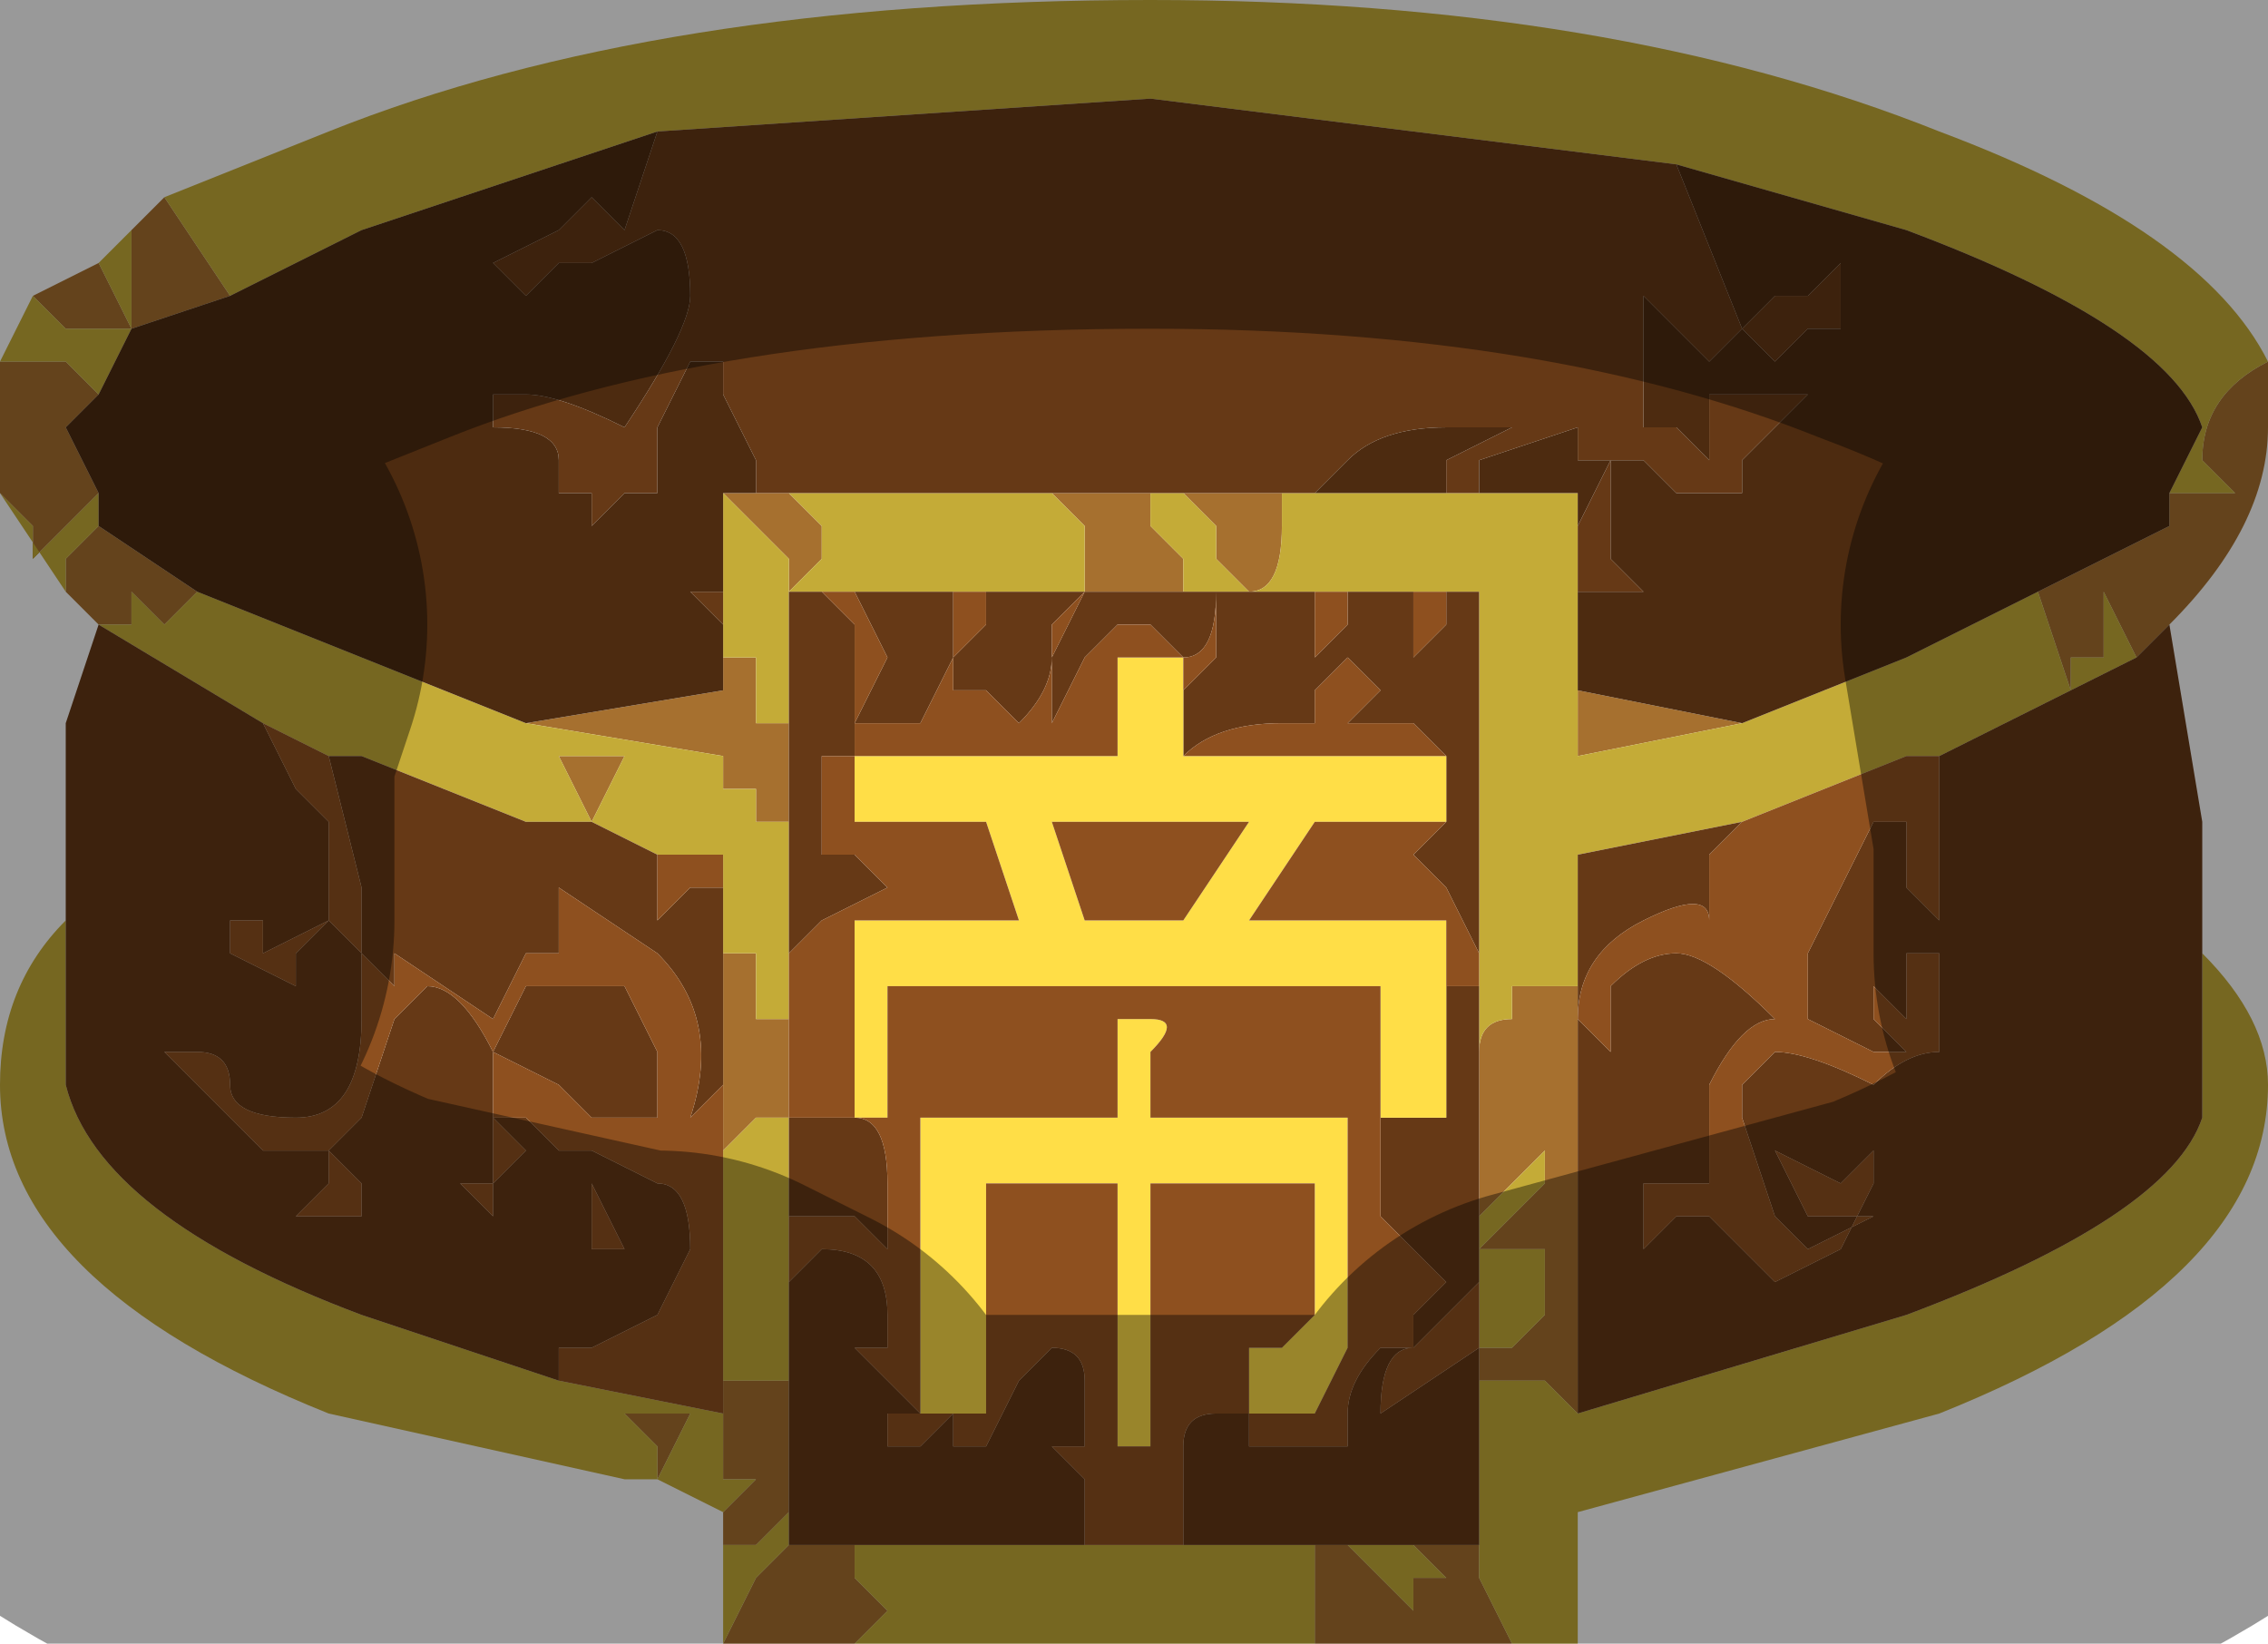 <?xml version="1.0" encoding="UTF-8" standalone="no"?>
<svg xmlns:xlink="http://www.w3.org/1999/xlink" height="2.5px" width="3.45px" xmlns="http://www.w3.org/2000/svg">
  <g transform="matrix(1.0, 0.0, 0.0, 1.0, 1.7, 1.2)">
    <path d="M-0.55 -0.45 L-0.5 -0.45 -0.45 -0.4 -0.45 -0.35 -0.5 -0.3 -0.5 -0.35 -0.55 -0.4 -0.6 -0.45 -0.55 -0.45 M-0.1 -0.45 L0.25 -0.45 0.25 -0.4 Q0.25 -0.3 0.2 -0.3 L0.15 -0.35 0.15 -0.4 0.1 -0.45 0.05 -0.45 0.05 -0.4 0.1 -0.35 0.1 -0.3 -0.05 -0.3 -0.05 -0.4 -0.1 -0.45 M0.7 -0.15 L0.95 -0.1 0.7 -0.05 0.7 -0.15 M1.4 -0.3 L1.6 -0.4 1.6 -0.45 1.65 -0.45 1.7 -0.45 1.65 -0.5 Q1.65 -0.6 1.75 -0.65 L1.75 -0.55 Q1.75 -0.4 1.6 -0.25 L1.55 -0.2 1.5 -0.3 1.5 -0.2 1.5 -0.2 1.45 -0.2 1.45 -0.15 1.4 -0.3 M0.55 0.4 Q0.55 0.35 0.6 0.35 L0.6 0.3 Q0.65 0.3 0.7 0.3 L0.7 0.8 0.7 0.95 0.65 0.9 0.55 0.9 0.55 0.85 0.6 0.85 0.65 0.8 0.65 0.7 0.6 0.7 0.55 0.7 0.6 0.65 0.65 0.6 0.65 0.55 0.6 0.6 0.55 0.65 0.55 0.4 M-1.45 -0.9 L-1.35 -0.75 -1.5 -0.7 -1.5 -0.85 -1.45 -0.9 M0.6 1.3 L0.3 1.3 0.3 1.15 0.35 1.15 0.4 1.2 0.4 1.2 0.45 1.25 0.45 1.2 0.5 1.2 0.45 1.15 0.55 1.15 0.55 1.2 0.6 1.3 M-0.4 1.3 L-0.6 1.3 -0.55 1.2 -0.5 1.15 -0.5 1.15 -0.4 1.15 -0.4 1.2 -0.35 1.25 -0.4 1.3 M-1.55 -0.25 L-1.6 -0.3 -1.6 -0.35 -1.55 -0.4 -1.4 -0.3 -1.45 -0.25 -1.5 -0.3 -1.5 -0.25 -1.55 -0.25 -1.55 -0.25 M-1.7 -0.45 L-1.7 -0.65 -1.65 -0.65 -1.6 -0.65 -1.55 -0.6 -1.6 -0.55 -1.55 -0.45 -1.6 -0.4 -1.65 -0.35 -1.65 -0.4 -1.7 -0.45 -1.7 -0.45 M-1.65 -0.75 L-1.55 -0.8 -1.55 -0.8 -1.5 -0.7 -1.5 -0.7 -1.55 -0.7 -1.6 -0.7 -1.65 -0.75 M-0.9 -0.1 L-0.6 -0.15 -0.6 -0.2 -0.6 -0.2 -0.55 -0.2 -0.55 -0.15 -0.55 -0.1 -0.5 -0.1 -0.5 0.05 -0.55 0.05 -0.55 0.0 -0.6 0.0 -0.6 -0.05 -0.9 -0.1 M-0.8 0.05 L-0.85 -0.05 -0.85 -0.05 -0.8 -0.05 -0.75 -0.05 -0.75 -0.05 -0.8 0.05 M-0.6 0.25 L-0.6 0.25 -0.55 0.25 -0.55 0.35 -0.55 0.35 -0.5 0.35 -0.5 0.5 -0.5 0.5 -0.55 0.5 -0.55 0.5 -0.6 0.55 -0.6 0.45 -0.6 0.25 M-0.5 -0.3 L-0.5 -0.3 M-0.6 0.9 L-0.6 0.9 -0.55 0.9 -0.5 0.9 -0.5 1.1 -0.5 1.1 -0.55 1.15 -0.6 1.15 -0.6 1.1 -0.55 1.05 -0.6 1.05 -0.6 0.95 -0.6 0.9 M-0.75 0.95 L-0.7 0.95 -0.65 0.95 -0.65 0.95 -0.7 1.05 -0.7 1.0 -0.75 0.95" fill="#a6702f" fill-rule="evenodd" stroke="none"/>
    <path d="M0.85 -0.95 L0.05 -1.05 -0.7 -1.0 -1.15 -0.85 -1.35 -0.75 -1.45 -0.9 -1.2 -1.0 Q-0.7 -1.2 0.05 -1.2 0.75 -1.2 1.25 -1.0 1.65 -0.85 1.75 -0.65 1.65 -0.6 1.65 -0.5 L1.7 -0.45 1.65 -0.45 1.6 -0.45 1.65 -0.55 Q1.6 -0.7 1.2 -0.85 L0.85 -0.95 M-0.5 -0.45 L-0.1 -0.45 -0.05 -0.4 -0.05 -0.3 -0.2 -0.3 -0.25 -0.3 -0.4 -0.3 -0.45 -0.3 -0.5 -0.3 -0.5 -0.1 -0.55 -0.1 -0.55 -0.15 -0.55 -0.2 -0.6 -0.2 -0.6 -0.2 -0.6 -0.25 -0.6 -0.3 -0.6 -0.45 -0.55 -0.4 -0.5 -0.35 -0.5 -0.3 -0.45 -0.35 -0.45 -0.4 -0.5 -0.45 M0.25 -0.45 L0.3 -0.45 0.5 -0.45 0.55 -0.45 0.7 -0.45 0.7 -0.35 0.7 -0.3 0.7 -0.15 0.7 -0.05 0.95 -0.1 1.2 -0.2 1.4 -0.3 1.45 -0.15 1.45 -0.2 1.5 -0.2 1.5 -0.2 1.5 -0.3 1.55 -0.2 1.25 -0.05 1.25 -0.05 1.2 -0.05 0.95 0.05 0.7 0.1 0.7 0.3 Q0.65 0.3 0.6 0.3 L0.6 0.35 Q0.55 0.35 0.55 0.4 L0.55 0.3 0.55 0.25 0.55 -0.3 0.5 -0.3 0.45 -0.3 0.35 -0.3 0.3 -0.3 0.2 -0.3 0.15 -0.3 0.1 -0.3 0.1 -0.35 0.05 -0.4 0.05 -0.45 0.1 -0.45 0.15 -0.4 0.15 -0.35 0.2 -0.3 Q0.25 -0.3 0.25 -0.4 L0.25 -0.45 M0.15 -0.3 L0.15 -0.3 M1.65 0.25 Q1.75 0.35 1.75 0.45 1.75 0.75 1.25 0.95 L0.7 1.1 0.7 1.3 0.6 1.3 0.55 1.2 0.55 1.15 0.55 0.9 0.65 0.9 0.7 0.95 1.2 0.8 Q1.6 0.65 1.65 0.5 L1.65 0.25 M0.3 1.3 L-0.4 1.3 -0.35 1.25 -0.4 1.2 -0.4 1.15 -0.05 1.15 0.1 1.15 0.3 1.15 0.3 1.3 M-0.6 1.3 L-0.6 1.1 -0.7 1.05 -0.75 1.05 -1.2 0.95 Q-1.7 0.75 -1.7 0.45 -1.7 0.3 -1.6 0.2 L-1.6 0.45 Q-1.55 0.65 -1.15 0.8 L-0.85 0.9 -0.6 0.95 -0.6 1.05 -0.55 1.05 -0.6 1.1 -0.6 1.15 -0.55 1.15 -0.5 1.1 -0.5 1.1 -0.5 1.15 -0.55 1.2 -0.6 1.3 M-1.6 -0.3 L-1.7 -0.45 -1.7 -0.45 -1.65 -0.4 -1.65 -0.35 -1.6 -0.4 -1.55 -0.45 -1.55 -0.4 -1.6 -0.35 -1.6 -0.3 M-1.7 -0.65 L-1.65 -0.75 -1.6 -0.7 -1.55 -0.7 -1.5 -0.7 -1.5 -0.7 -1.55 -0.8 -1.55 -0.8 -1.5 -0.85 -1.5 -0.7 -1.55 -0.6 -1.6 -0.65 -1.65 -0.65 -1.7 -0.65 M0.55 0.65 L0.6 0.6 0.65 0.55 0.65 0.6 0.6 0.65 0.55 0.7 0.6 0.7 0.65 0.7 0.65 0.8 0.6 0.85 0.55 0.85 0.55 0.75 0.55 0.65 M0.35 1.15 L0.45 1.15 0.5 1.2 0.45 1.2 0.45 1.25 0.4 1.2 0.4 1.2 0.35 1.15 M-1.4 -0.3 L-0.9 -0.1 -0.6 -0.05 -0.6 0.0 -0.55 0.0 -0.55 0.05 -0.5 0.05 -0.5 0.25 -0.5 0.35 -0.55 0.35 -0.55 0.35 -0.55 0.25 -0.6 0.25 -0.6 0.25 -0.6 0.15 -0.6 0.1 -0.7 0.1 -0.8 0.05 -0.9 0.05 -1.15 -0.05 -1.2 -0.05 -1.2 -0.05 -1.3 -0.1 -1.3 -0.1 -1.55 -0.25 -1.5 -0.25 -1.5 -0.3 -1.45 -0.25 -1.4 -0.3 M-0.8 0.05 L-0.75 -0.05 -0.75 -0.05 -0.8 -0.05 -0.85 -0.05 -0.85 -0.05 -0.8 0.05 M-0.05 -0.3 L-0.05 -0.3 -0.05 -0.3 M-0.5 0.5 L-0.5 0.65 -0.5 0.75 -0.5 0.9 -0.55 0.9 -0.6 0.9 -0.6 0.9 -0.6 0.55 -0.55 0.5 -0.55 0.5 -0.5 0.5 -0.5 0.5 M-0.75 0.95 L-0.7 1.0 -0.7 1.05 -0.65 0.95 -0.65 0.95 -0.7 0.95 -0.75 0.95" fill="#c4ab37" fill-rule="evenodd" stroke="none"/>
    <path d="M0.85 -0.95 L0.95 -0.7 1.0 -0.75 1.05 -0.75 1.05 -0.75 1.1 -0.8 1.1 -0.7 1.05 -0.7 1.05 -0.7 1.0 -0.65 0.95 -0.7 0.9 -0.65 0.85 -0.7 0.8 -0.75 0.8 -0.55 0.85 -0.55 0.9 -0.5 0.9 -0.6 0.95 -0.6 1.05 -0.6 1.05 -0.6 0.95 -0.5 0.95 -0.45 0.9 -0.45 0.85 -0.45 0.8 -0.5 0.75 -0.5 0.75 -0.35 0.8 -0.3 0.7 -0.3 0.7 -0.35 0.7 -0.4 0.75 -0.5 0.7 -0.5 0.7 -0.55 0.55 -0.5 0.55 -0.45 0.5 -0.45 0.5 -0.5 0.6 -0.55 0.5 -0.55 Q0.4 -0.55 0.35 -0.5 L0.3 -0.45 0.25 -0.45 -0.1 -0.45 -0.5 -0.45 -0.55 -0.45 -0.55 -0.5 -0.6 -0.6 -0.6 -0.65 -0.65 -0.65 -0.7 -0.55 -0.7 -0.45 -0.75 -0.45 -0.8 -0.4 -0.8 -0.45 -0.85 -0.45 -0.85 -0.5 Q-0.85 -0.55 -0.95 -0.55 L-0.95 -0.6 -0.9 -0.6 Q-0.85 -0.6 -0.75 -0.55 -0.65 -0.7 -0.65 -0.75 -0.65 -0.85 -0.7 -0.85 L-0.8 -0.8 -0.85 -0.8 -0.9 -0.75 -0.95 -0.8 -0.85 -0.85 -0.8 -0.9 -0.75 -0.85 -0.7 -1.0 0.05 -1.05 0.85 -0.95 M0.5 -0.3 L0.55 -0.3 0.55 0.25 0.5 0.15 0.45 0.1 0.5 0.05 0.5 0.1 0.5 -0.05 0.45 -0.1 0.35 -0.1 0.35 -0.1 0.4 -0.15 0.4 -0.15 0.35 -0.2 0.3 -0.15 0.3 -0.2 0.35 -0.25 0.35 -0.3 0.45 -0.3 0.45 -0.2 0.45 -0.15 0.45 -0.2 0.5 -0.25 0.5 -0.3 M0.55 0.3 L0.55 0.4 0.55 0.65 0.55 0.75 0.5 0.8 0.45 0.85 Q0.4 0.85 0.4 0.95 L0.55 0.85 0.55 0.9 0.55 1.15 0.45 1.15 0.35 1.15 0.3 1.15 0.1 1.15 0.1 1.0 Q0.1 0.95 0.15 0.95 L0.2 0.95 0.2 1.0 0.25 1.0 0.35 1.0 0.35 0.95 Q0.35 0.9 0.4 0.85 L0.45 0.85 0.45 0.8 0.5 0.75 0.45 0.7 0.4 0.65 0.4 0.5 0.5 0.5 0.5 0.3 0.55 0.3 M0.7 0.3 L0.7 0.1 0.95 0.05 0.9 0.1 0.9 0.2 Q0.9 0.15 0.8 0.2 0.7 0.25 0.7 0.35 L0.75 0.4 0.75 0.3 Q0.8 0.25 0.85 0.25 0.9 0.25 1.0 0.35 0.95 0.35 0.9 0.45 L0.9 0.6 0.85 0.6 Q0.8 0.6 0.8 0.6 L0.8 0.7 0.85 0.65 0.9 0.65 0.95 0.7 1.0 0.75 1.1 0.7 1.15 0.6 1.15 0.55 1.1 0.6 1.0 0.55 1.05 0.65 1.1 0.65 1.15 0.65 1.05 0.7 1.0 0.65 0.95 0.5 0.95 0.45 1.0 0.4 Q1.05 0.4 1.15 0.45 1.2 0.4 1.25 0.4 L1.25 0.25 1.2 0.25 1.2 0.35 1.15 0.3 1.15 0.35 1.2 0.4 1.15 0.4 1.05 0.35 1.05 0.25 1.1 0.15 1.15 0.05 1.2 0.05 1.2 0.15 1.25 0.2 1.25 -0.05 1.55 -0.2 1.6 -0.25 1.65 0.05 1.65 0.25 1.65 0.5 Q1.6 0.65 1.2 0.8 L0.7 0.95 0.7 0.8 0.7 0.3 M0.1 -0.3 L0.15 -0.3 0.2 -0.3 0.3 -0.3 0.3 -0.3 0.3 -0.2 0.3 -0.1 0.25 -0.1 Q0.15 -0.1 0.1 -0.05 L0.1 -0.15 0.15 -0.2 0.15 -0.2 0.15 -0.3 Q0.15 -0.2 0.1 -0.2 0.1 -0.2 0.05 -0.25 L0.05 -0.25 0.0 -0.25 -0.05 -0.2 -0.05 -0.2 -0.1 -0.1 -0.1 -0.15 -0.1 -0.25 -0.05 -0.3 -0.05 -0.3 -0.1 -0.2 Q-0.1 -0.15 -0.15 -0.1 L-0.2 -0.15 -0.25 -0.15 -0.25 -0.2 -0.2 -0.25 -0.2 -0.3 -0.05 -0.3 0.1 -0.3 M0.85 -0.3 L0.9 -0.25 0.85 -0.3 0.85 -0.3 M-1.6 0.2 L-1.6 0.1 -1.6 -0.1 -1.55 -0.25 -1.55 -0.25 -1.3 -0.1 -1.3 -0.1 -1.25 0.0 -1.3 0.05 -1.35 0.1 -1.35 0.1 -1.25 0.0 -1.2 0.05 -1.2 0.2 -1.3 0.25 -1.3 0.2 -1.35 0.2 -1.35 0.25 -1.25 0.3 -1.25 0.25 -1.2 0.2 -1.2 0.2 -1.15 0.25 -1.15 0.35 Q-1.15 0.5 -1.25 0.5 -1.35 0.5 -1.35 0.45 -1.35 0.4 -1.4 0.4 L-1.45 0.4 -1.45 0.4 -1.35 0.5 -1.3 0.55 -1.2 0.55 -1.2 0.6 -1.25 0.65 -1.2 0.65 -1.15 0.65 -1.15 0.6 -1.2 0.55 -1.15 0.5 -1.1 0.35 -1.05 0.3 Q-1.0 0.3 -0.95 0.4 L-0.95 0.5 -0.95 0.6 -1.05 0.6 -1.05 0.6 -1.0 0.6 -0.95 0.65 -0.95 0.6 -0.9 0.55 -0.95 0.5 -0.9 0.5 -0.85 0.55 -0.8 0.55 -0.7 0.6 Q-0.65 0.6 -0.65 0.7 L-0.7 0.8 -0.8 0.85 -0.85 0.85 -0.85 0.8 -0.85 0.9 -1.15 0.8 Q-1.55 0.65 -1.6 0.45 L-1.6 0.2 M-0.6 -0.25 L-0.65 -0.3 -0.65 -0.3 -0.65 -0.3 -0.6 -0.3 -0.6 -0.25 M-1.2 -0.05 L-1.15 -0.05 -0.9 0.05 -0.8 0.05 -0.7 0.1 -0.7 0.2 -0.65 0.15 -0.6 0.15 -0.6 0.25 -0.6 0.45 -0.65 0.5 Q-0.6 0.35 -0.7 0.25 L-0.85 0.15 -0.85 0.25 -0.9 0.25 -0.95 0.35 -1.1 0.25 -1.1 0.3 -1.15 0.25 -1.15 0.15 -1.2 -0.05 M-0.5 0.25 L-0.5 0.05 -0.5 -0.1 -0.5 -0.3 -0.5 -0.3 -0.45 -0.3 -0.4 -0.25 -0.4 -0.15 Q-0.4 -0.05 -0.4 -0.05 L-0.45 -0.05 -0.45 -0.05 -0.45 0.0 -0.45 0.1 -0.4 0.1 -0.35 0.15 -0.35 0.15 -0.45 0.2 -0.5 0.25 M-0.4 -0.3 L-0.25 -0.3 -0.25 -0.2 -0.3 -0.1 -0.35 -0.1 -0.4 -0.1 -0.35 -0.2 -0.4 -0.3 M-0.5 0.5 L-0.4 0.5 Q-0.35 0.5 -0.35 0.6 L-0.35 0.7 -0.4 0.65 -0.5 0.65 -0.5 0.5 M-0.5 0.75 L-0.45 0.7 Q-0.35 0.7 -0.35 0.8 L-0.35 0.85 -0.4 0.85 -0.35 0.9 -0.3 0.95 -0.3 0.95 Q-0.35 0.95 -0.35 0.95 L-0.35 1.0 -0.3 1.0 -0.25 0.95 -0.25 1.0 -0.2 1.0 -0.2 1.0 -0.15 0.9 -0.1 0.85 Q-0.05 0.85 -0.05 0.9 L-0.05 1.0 -0.05 1.0 -0.1 1.0 -0.05 1.05 -0.05 1.15 -0.05 1.15 -0.4 1.15 -0.5 1.15 -0.5 1.15 -0.5 1.1 -0.5 0.9 -0.5 0.75 M-0.9 0.3 Q-0.85 0.3 -0.8 0.3 L-0.75 0.3 -0.7 0.4 -0.7 0.5 -0.8 0.5 -0.85 0.45 -0.95 0.4 -0.9 0.3 M-0.8 0.7 L-0.8 0.7 -0.75 0.7 -0.8 0.6 -0.8 0.65 -0.8 0.7" fill="#663916" fill-rule="evenodd" stroke="none"/>
    <path d="M0.7 -0.3 L0.8 -0.3 0.75 -0.35 0.75 -0.5 0.8 -0.5 0.85 -0.45 0.9 -0.45 0.95 -0.45 0.95 -0.5 1.05 -0.6 1.05 -0.6 0.95 -0.6 0.9 -0.6 0.9 -0.5 0.85 -0.55 0.8 -0.55 0.8 -0.75 0.85 -0.7 0.9 -0.65 0.95 -0.7 1.0 -0.65 1.05 -0.7 1.05 -0.7 1.1 -0.7 1.1 -0.8 1.05 -0.75 1.05 -0.75 1.0 -0.75 0.95 -0.7 0.85 -0.95 1.2 -0.85 Q1.6 -0.7 1.65 -0.55 L1.6 -0.45 1.6 -0.4 1.4 -0.3 1.2 -0.2 0.95 -0.1 0.7 -0.15 0.7 -0.3 M-0.7 -1.0 L-0.75 -0.85 -0.8 -0.9 -0.85 -0.85 -0.95 -0.8 -0.9 -0.75 -0.85 -0.8 -0.8 -0.8 -0.7 -0.85 Q-0.65 -0.85 -0.65 -0.75 -0.65 -0.7 -0.75 -0.55 -0.85 -0.6 -0.9 -0.6 L-0.95 -0.6 -0.95 -0.55 Q-0.85 -0.55 -0.85 -0.5 L-0.85 -0.45 -0.8 -0.45 -0.8 -0.4 -0.75 -0.45 -0.7 -0.45 -0.7 -0.55 -0.65 -0.65 -0.6 -0.65 -0.6 -0.6 -0.55 -0.5 -0.55 -0.45 -0.6 -0.45 -0.6 -0.3 -0.65 -0.3 -0.65 -0.3 -0.65 -0.3 -0.6 -0.25 -0.6 -0.2 -0.6 -0.15 -0.9 -0.1 -1.4 -0.3 -1.55 -0.4 -1.55 -0.45 -1.6 -0.55 -1.55 -0.6 -1.5 -0.7 -1.35 -0.75 -1.15 -0.85 -0.7 -1.0 M0.3 -0.45 L0.35 -0.5 Q0.4 -0.55 0.5 -0.55 L0.6 -0.55 0.5 -0.5 0.5 -0.45 0.3 -0.45 M0.55 -0.45 L0.55 -0.5 0.7 -0.55 0.7 -0.5 0.75 -0.5 0.7 -0.4 0.7 -0.35 0.7 -0.45 0.55 -0.45 M0.85 -0.3 L0.85 -0.3 0.9 -0.25 0.85 -0.3" fill="#4d2b10" fill-rule="evenodd" stroke="none"/>
    <path d="M0.1 -0.15 L0.1 -0.05 0.5 -0.05 0.5 0.05 0.3 0.05 0.2 0.2 0.5 0.2 0.5 0.5 0.4 0.5 0.4 0.3 -0.35 0.3 -0.35 0.5 -0.4 0.5 -0.4 0.2 -0.15 0.2 -0.2 0.05 -0.4 0.05 -0.4 -0.05 0.0 -0.05 0.0 -0.2 0.1 -0.2 Q0.1 -0.2 0.1 -0.15 M0.2 0.05 L-0.1 0.05 -0.05 0.2 0.1 0.2 0.2 0.05 M0.05 0.5 L0.35 0.5 0.35 0.85 0.3 0.95 0.2 0.95 0.2 0.85 0.25 0.85 0.3 0.8 0.3 0.6 0.05 0.6 0.05 1.0 0.0 1.0 0.0 0.6 -0.2 0.6 -0.2 0.95 -0.3 0.95 -0.3 0.5 0.0 0.5 0.0 0.35 0.05 0.35 Q0.1 0.35 0.05 0.4 L0.05 0.5" fill="#ffde47" fill-rule="evenodd" stroke="none"/>
    <path d="M0.45 -0.3 L0.5 -0.3 0.5 -0.25 0.45 -0.2 0.45 -0.15 0.45 -0.2 0.45 -0.3 M0.55 0.25 L0.55 0.3 0.5 0.3 0.5 0.5 0.4 0.5 0.4 0.65 0.45 0.7 0.5 0.75 0.45 0.8 0.45 0.85 0.4 0.85 Q0.35 0.9 0.35 0.95 L0.35 1.0 0.25 1.0 0.2 1.0 0.2 0.95 0.15 0.95 Q0.1 0.95 0.1 1.0 L0.1 1.15 -0.05 1.15 -0.05 1.15 -0.05 1.05 -0.1 1.0 -0.05 1.0 -0.05 1.0 -0.05 0.9 Q-0.05 0.85 -0.1 0.85 L-0.15 0.9 -0.2 1.0 -0.2 1.0 -0.25 1.0 -0.25 0.95 -0.3 1.0 -0.35 1.0 -0.35 0.95 Q-0.35 0.95 -0.3 0.95 L-0.3 0.95 -0.35 0.9 -0.4 0.85 -0.35 0.85 -0.35 0.8 Q-0.35 0.7 -0.45 0.7 L-0.5 0.75 -0.5 0.65 -0.4 0.65 -0.35 0.7 -0.35 0.6 Q-0.35 0.5 -0.4 0.5 L-0.5 0.5 -0.5 0.35 -0.5 0.25 -0.45 0.2 -0.35 0.15 -0.35 0.15 -0.4 0.1 -0.45 0.1 -0.45 0.0 -0.45 -0.05 -0.45 -0.05 -0.4 -0.05 Q-0.4 -0.05 -0.4 -0.15 L-0.4 -0.25 -0.45 -0.3 -0.4 -0.3 -0.35 -0.2 -0.4 -0.1 -0.35 -0.1 -0.3 -0.1 -0.25 -0.2 -0.25 -0.3 -0.2 -0.3 -0.2 -0.25 -0.25 -0.2 -0.25 -0.15 -0.2 -0.15 -0.15 -0.1 Q-0.1 -0.15 -0.1 -0.2 L-0.05 -0.3 -0.1 -0.25 -0.1 -0.15 -0.1 -0.1 -0.05 -0.2 -0.05 -0.2 0.0 -0.25 0.05 -0.25 0.05 -0.25 Q0.1 -0.2 0.1 -0.2 0.15 -0.2 0.15 -0.3 L0.15 -0.3 0.15 -0.2 0.15 -0.2 0.1 -0.15 0.1 -0.05 Q0.15 -0.1 0.25 -0.1 L0.3 -0.1 0.3 -0.2 0.3 -0.3 0.3 -0.3 0.35 -0.3 0.35 -0.25 0.3 -0.2 0.3 -0.15 0.35 -0.2 0.4 -0.15 0.4 -0.15 0.35 -0.1 0.35 -0.1 0.45 -0.1 0.5 -0.05 0.5 0.1 0.5 0.05 0.45 0.1 0.5 0.15 0.55 0.25 M0.95 0.05 L1.2 -0.05 1.25 -0.05 1.25 -0.05 1.25 0.2 1.2 0.15 1.2 0.05 1.15 0.05 1.1 0.15 1.05 0.25 1.05 0.35 1.15 0.4 1.2 0.4 1.15 0.35 1.15 0.3 1.2 0.35 1.2 0.25 1.25 0.25 1.25 0.4 Q1.2 0.4 1.15 0.45 1.05 0.4 1.0 0.4 L0.95 0.45 0.95 0.5 1.0 0.65 1.05 0.7 1.15 0.65 1.1 0.65 1.05 0.65 1.0 0.55 1.1 0.6 1.15 0.55 1.15 0.6 1.1 0.7 1.0 0.75 0.95 0.7 0.9 0.65 0.85 0.65 0.8 0.7 0.8 0.6 Q0.8 0.6 0.85 0.6 L0.9 0.6 0.9 0.45 Q0.95 0.35 1.0 0.35 0.9 0.25 0.85 0.25 0.8 0.25 0.75 0.3 L0.75 0.4 0.7 0.35 Q0.7 0.25 0.8 0.2 0.9 0.15 0.9 0.2 L0.9 0.1 0.95 0.05 M0.1 -0.15 Q0.1 -0.2 0.1 -0.2 L0.0 -0.2 0.0 -0.05 -0.4 -0.05 -0.4 0.05 -0.2 0.05 -0.15 0.2 -0.4 0.2 -0.4 0.5 -0.35 0.5 -0.35 0.3 0.4 0.3 0.4 0.5 0.5 0.5 0.5 0.2 0.2 0.2 0.3 0.05 0.5 0.05 0.5 -0.05 0.1 -0.05 0.1 -0.15 M0.05 0.5 L0.05 0.4 Q0.1 0.35 0.05 0.35 L0.0 0.35 0.0 0.5 -0.3 0.5 -0.3 0.95 -0.2 0.95 -0.2 0.6 0.0 0.6 0.0 1.0 0.05 1.0 0.05 0.6 0.3 0.6 0.3 0.8 0.25 0.85 0.2 0.85 0.2 0.95 0.3 0.95 0.35 0.85 0.35 0.5 0.05 0.5 M0.2 0.05 L0.1 0.2 -0.05 0.2 -0.1 0.05 0.2 0.05 M0.55 0.85 L0.4 0.95 Q0.4 0.85 0.45 0.85 L0.5 0.8 0.55 0.75 0.55 0.85 M-1.3 -0.1 L-1.2 -0.05 -1.2 -0.05 -1.15 0.15 -1.15 0.25 -1.1 0.3 -1.1 0.25 -0.95 0.35 -0.9 0.25 -0.85 0.25 -0.85 0.15 -0.7 0.25 Q-0.6 0.35 -0.65 0.5 L-0.6 0.45 -0.6 0.55 -0.6 0.9 -0.6 0.95 -0.85 0.9 -0.85 0.8 -0.85 0.85 -0.8 0.85 -0.7 0.8 -0.65 0.7 Q-0.65 0.6 -0.7 0.6 L-0.8 0.55 -0.85 0.55 -0.9 0.5 -0.95 0.5 -0.9 0.55 -0.95 0.6 -0.95 0.65 -1.0 0.6 -1.05 0.6 -1.05 0.6 -0.95 0.6 -0.95 0.5 -0.95 0.4 Q-1.0 0.3 -1.05 0.3 L-1.1 0.35 -1.15 0.5 -1.2 0.55 -1.15 0.6 -1.15 0.65 -1.2 0.65 -1.25 0.65 -1.2 0.6 -1.2 0.55 -1.3 0.55 -1.35 0.5 -1.45 0.4 -1.45 0.4 -1.4 0.4 Q-1.35 0.4 -1.35 0.45 -1.35 0.5 -1.25 0.5 -1.15 0.5 -1.15 0.35 L-1.15 0.25 -1.2 0.2 -1.2 0.2 -1.25 0.25 -1.25 0.3 -1.35 0.25 -1.35 0.2 -1.3 0.2 -1.3 0.25 -1.2 0.2 -1.2 0.05 -1.25 0.0 -1.35 0.1 -1.35 0.1 -1.3 0.05 -1.25 0.0 -1.3 -0.1 M-0.7 0.1 L-0.6 0.1 -0.6 0.15 -0.65 0.15 -0.7 0.2 -0.7 0.1 M-0.05 -0.3 L-0.05 -0.3 M-0.9 0.3 L-0.95 0.4 -0.85 0.45 -0.8 0.5 -0.7 0.5 -0.7 0.4 -0.75 0.3 -0.8 0.3 Q-0.85 0.3 -0.9 0.3 M-0.8 0.7 L-0.8 0.65 -0.8 0.6 -0.75 0.7 -0.8 0.7 -0.8 0.7" fill="#8e501f" fill-rule="evenodd" stroke="none"/>
    <path d="M1.6 -0.25 Q1.75 -0.4 1.75 -0.55 L1.75 -0.65 Q1.65 -0.85 1.25 -1.0 0.75 -1.2 0.05 -1.2 -0.7 -1.2 -1.2 -1.0 L-1.45 -0.9 -1.5 -0.85 -1.55 -0.8 -1.65 -0.75 -1.7 -0.65 -1.7 -0.45 -1.6 -0.3 -1.55 -0.25 -1.6 -0.1 -1.6 0.1 -1.6 0.2 Q-1.7 0.3 -1.7 0.45 -1.7 0.75 -1.2 0.95 L-0.75 1.05 -0.7 1.05 -0.6 1.1 -0.6 1.3 -0.4 1.3 0.3 1.3 0.6 1.3 0.7 1.3 0.7 1.1 1.25 0.95 Q1.75 0.75 1.75 0.45 1.75 0.35 1.65 0.25 L1.65 0.05 1.6 -0.25 Z" fill="none" stroke="#000000" stroke-linecap="round" stroke-linejoin="round" stroke-opacity="0.4" stroke-width="1.0"/>
  </g>
</svg>

